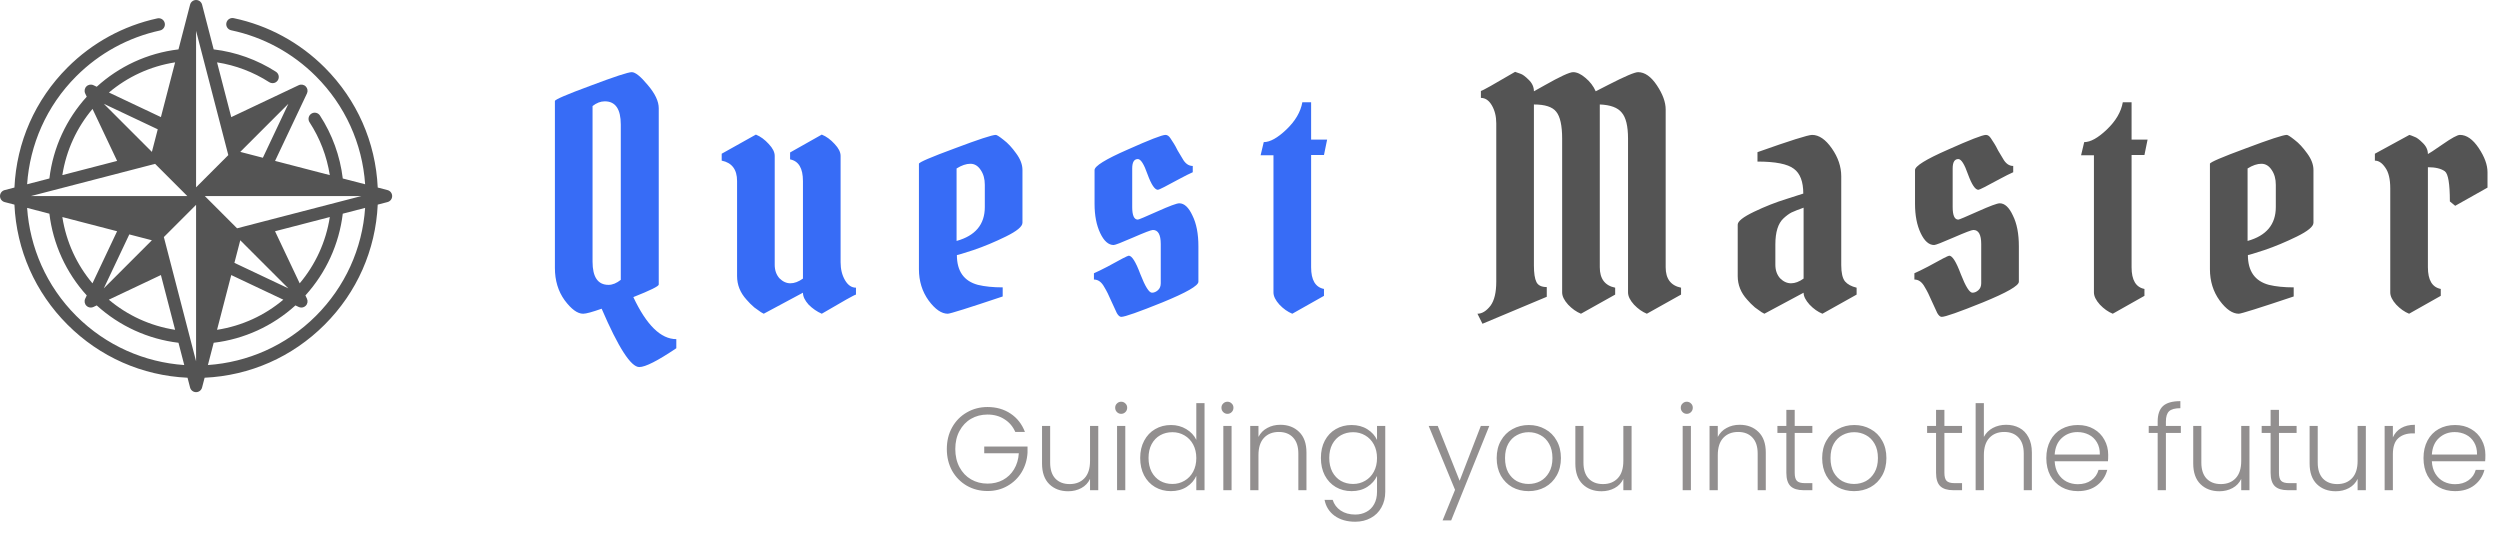<svg width="255" height="55" viewBox="0 0 255 55" fill="none" xmlns="http://www.w3.org/2000/svg">
<path d="M39.527 19.389L38.528 19.129C38.315 14.502 36.413 10.182 33.116 6.885C30.564 4.333 27.356 2.592 23.84 1.852C23.498 1.78 23.163 1.998 23.091 2.34C23.019 2.681 23.238 3.016 23.579 3.088C26.855 3.778 29.844 5.4 32.222 7.778C35.201 10.757 36.958 14.633 37.243 18.796L34.963 18.205C34.69 15.921 33.889 13.708 32.632 11.78C32.441 11.488 32.05 11.405 31.757 11.596C31.465 11.786 31.383 12.178 31.573 12.47C32.634 14.097 33.34 15.945 33.64 17.862L28.056 16.413L31.31 9.531C31.424 9.29 31.374 9.003 31.185 8.815C30.997 8.626 30.71 8.576 30.468 8.69L23.587 11.947L22.139 6.361C24.028 6.656 25.852 7.347 27.462 8.383C27.568 8.451 27.686 8.483 27.803 8.483C28.011 8.483 28.214 8.381 28.335 8.193C28.524 7.9 28.439 7.509 28.146 7.32C26.236 6.091 24.049 5.306 21.795 5.037L20.612 0.473C20.539 0.195 20.288 0 20 0C19.712 0 19.461 0.195 19.389 0.473L18.205 5.038C15.009 5.417 12.124 6.795 9.866 8.848L9.531 8.69C9.29 8.576 9.003 8.626 8.815 8.815C8.626 9.004 8.576 9.29 8.69 9.532L8.848 9.865C6.793 12.126 5.417 15.014 5.038 18.205L2.766 18.794C3.044 14.778 4.715 10.841 7.778 7.778C10.131 5.425 13.085 3.811 16.321 3.109C16.662 3.035 16.879 2.699 16.805 2.358C16.731 2.017 16.395 1.8 16.054 1.874C12.58 2.627 9.409 4.36 6.885 6.885C3.587 10.182 1.685 14.502 1.473 19.129L0.473 19.389C0.195 19.461 0 19.712 0 20C0 20.288 0.195 20.539 0.473 20.612L1.472 20.871C1.685 25.498 3.587 29.818 6.885 33.115C10.182 36.413 14.502 38.315 19.129 38.528L19.388 39.527C19.461 39.806 19.712 40 20 40C20.288 40 20.539 39.805 20.611 39.527L20.871 38.528C25.498 38.315 29.818 36.413 33.115 33.115C36.413 29.818 38.315 25.498 38.528 20.871L39.527 20.611C39.806 20.539 40 20.288 40 20C40 19.712 39.806 19.461 39.527 19.389ZM29.412 29.413L23.91 26.811L24.128 25.97L24.507 24.508L24.508 24.508L29.412 29.412L29.412 29.413ZM16.713 24.18L20 20.893V36.852L16.713 24.18ZM10.587 29.412L13.189 23.91L14.341 24.209L15.492 24.507L15.492 24.508L10.588 29.412L10.587 29.412ZM15.792 14.341L15.493 15.492L15.492 15.492L10.588 10.588L10.588 10.587L16.09 13.189L15.792 14.341ZM11.944 23.587L9.432 28.9C7.844 27.015 6.755 24.695 6.359 22.138L11.944 23.587ZM16.413 28.053L17.862 33.641C15.305 33.245 12.985 32.155 11.1 30.568L16.413 28.053ZM23.587 28.056L28.9 30.568C27.015 32.156 24.695 33.245 22.138 33.641L23.587 28.056ZM28.053 23.587L33.641 22.138C33.246 24.695 32.156 27.015 30.568 28.901L28.053 23.587ZM24.18 23.287L20.894 20H36.852L24.18 23.287ZM26.812 16.091L25.244 15.684L24.508 15.493L24.508 15.492L29.412 10.588L29.413 10.588L26.812 16.091ZM23.287 15.82L20 19.107V3.148L23.287 15.82ZM17.862 6.36L16.413 11.944L11.111 9.437C12.995 7.849 15.312 6.756 17.862 6.36ZM9.437 11.11L11.947 16.413L6.359 17.862C6.755 15.315 7.848 12.997 9.437 11.11ZM15.82 16.713L19.107 20H3.148L15.82 16.713ZM7.778 32.222C4.715 29.159 3.044 25.222 2.766 21.206L5.038 21.796C5.408 24.896 6.744 27.819 8.848 30.134L8.69 30.469C8.576 30.71 8.626 30.997 8.815 31.185C8.936 31.307 9.098 31.37 9.262 31.37C9.353 31.37 9.445 31.351 9.532 31.31L9.866 31.152C12.181 33.256 15.104 34.593 18.205 34.962L18.794 37.234C14.778 36.956 10.841 35.285 7.778 32.222ZM32.222 32.222C29.159 35.285 25.222 36.956 21.206 37.234L21.796 34.962C24.896 34.593 27.819 33.256 30.134 31.152L30.469 31.31C30.555 31.351 30.647 31.37 30.739 31.37C30.903 31.37 31.064 31.306 31.186 31.185C31.374 30.997 31.424 30.71 31.31 30.468L31.152 30.134C33.256 27.819 34.593 24.896 34.962 21.796L37.243 21.204C36.958 25.367 35.201 29.243 32.222 32.222Z" fill="#545454"/>
<path d="M56.6 27.328V10.304C56.6 10.155 57.816 9.632 60.248 8.736C62.68 7.819 64.077 7.36 64.44 7.36C64.803 7.36 65.347 7.797 66.072 8.672C66.819 9.547 67.192 10.336 67.192 11.04V29.024C67.192 29.195 66.328 29.621 64.6 30.304C65.944 33.163 67.405 34.592 68.984 34.592V35.52C67.085 36.8 65.827 37.44 65.208 37.44C64.355 37.44 63.075 35.456 61.368 31.488C60.408 31.829 59.779 32 59.48 32C58.904 32 58.275 31.541 57.592 30.624C56.931 29.707 56.6 28.608 56.6 27.328ZM62.072 29.056C62.477 29.056 62.893 28.885 63.32 28.544V12.704C63.32 11.125 62.776 10.336 61.688 10.336C61.261 10.336 60.845 10.496 60.44 10.816V26.688C60.44 28.267 60.984 29.056 62.072 29.056ZM79.021 27.008C79.021 27.563 79.181 28.021 79.501 28.384C79.843 28.725 80.216 28.896 80.621 28.896C81.027 28.896 81.453 28.736 81.901 28.416V18.464C81.901 17.163 81.464 16.427 80.589 16.256V15.552L83.821 13.728C84.291 13.92 84.728 14.24 85.133 14.688C85.539 15.115 85.741 15.52 85.741 15.904V26.752C85.741 27.456 85.891 28.064 86.189 28.576C86.488 29.088 86.861 29.344 87.309 29.344V30.048C87.16 30.069 85.997 30.72 83.821 32C83.331 31.787 82.883 31.477 82.477 31.072C82.093 30.645 81.901 30.24 81.901 29.856L77.901 32C77.837 31.957 77.741 31.904 77.613 31.84C77.485 31.755 77.261 31.595 76.941 31.36C76.643 31.104 76.376 30.837 76.141 30.56C75.501 29.856 75.181 29.056 75.181 28.16V18.464C75.181 17.291 74.659 16.597 73.613 16.384V15.68L77.101 13.728C77.571 13.92 78.008 14.24 78.413 14.688C78.819 15.115 79.021 15.52 79.021 15.904V27.008ZM101.571 13.76C101.678 13.76 101.945 13.931 102.371 14.272C102.798 14.592 103.225 15.051 103.651 15.648C104.078 16.224 104.291 16.789 104.291 17.344V22.72C104.291 23.104 103.726 23.573 102.595 24.128C101.465 24.683 100.366 25.141 99.299 25.504C98.254 25.845 97.689 26.016 97.603 26.016C97.603 27.659 98.318 28.672 99.747 29.056C100.451 29.227 101.294 29.312 102.275 29.312V30.24C98.777 31.413 96.91 32 96.675 32C96.035 32 95.385 31.552 94.723 30.656C94.062 29.739 93.731 28.672 93.731 27.456V16.704C93.731 16.555 94.947 16.032 97.379 15.136C99.811 14.219 101.209 13.76 101.571 13.76ZM100.451 18.848C100.451 18.251 100.313 17.749 100.035 17.344C99.758 16.917 99.406 16.704 98.979 16.704C98.553 16.704 98.083 16.864 97.571 17.184V24.576C99.491 24.043 100.451 22.891 100.451 21.12V18.848ZM113.597 24.992C113.064 24.992 112.605 24.587 112.221 23.776C111.837 22.965 111.645 21.973 111.645 20.8V17.344C111.645 16.939 112.765 16.245 115.005 15.264C117.245 14.261 118.536 13.76 118.877 13.76C119.069 13.76 119.24 13.877 119.389 14.112C119.538 14.325 119.656 14.507 119.741 14.656C119.826 14.784 119.954 15.019 120.125 15.36C120.317 15.68 120.477 15.947 120.605 16.16C120.882 16.672 121.234 16.928 121.661 16.928V17.568C121.32 17.717 120.872 17.941 120.317 18.24C118.952 18.987 118.216 19.36 118.109 19.36C117.789 19.36 117.437 18.837 117.053 17.792C116.69 16.747 116.36 16.224 116.061 16.224C115.677 16.224 115.485 16.544 115.485 17.184V21.12C115.485 21.973 115.677 22.4 116.061 22.4C116.146 22.4 116.808 22.123 118.045 21.568C119.282 21.013 120.029 20.736 120.285 20.736C120.797 20.736 121.245 21.152 121.629 21.984C122.034 22.795 122.237 23.84 122.237 25.12V28.736C122.237 29.141 121.01 29.845 118.557 30.848C116.125 31.829 114.728 32.32 114.365 32.32C114.216 32.32 114.066 32.192 113.917 31.936C113.789 31.659 113.597 31.243 113.341 30.688C113.106 30.133 112.872 29.664 112.637 29.28C112.36 28.768 112.008 28.512 111.581 28.512V27.872C111.922 27.723 112.381 27.499 112.957 27.2C114.301 26.453 115.026 26.08 115.133 26.08C115.453 26.08 115.848 26.709 116.317 27.968C116.808 29.227 117.202 29.856 117.501 29.856C117.714 29.856 117.917 29.771 118.109 29.6C118.301 29.429 118.397 29.195 118.397 28.896V24.896C118.397 23.936 118.13 23.456 117.597 23.456C117.426 23.456 116.754 23.712 115.581 24.224C114.408 24.736 113.746 24.992 113.597 24.992ZM133.734 10.432V14.24H135.366L135.046 15.808H133.734V27.264C133.734 28.565 134.171 29.301 135.046 29.472V30.176L131.814 32C131.344 31.808 130.907 31.499 130.502 31.072C130.096 30.624 129.894 30.208 129.894 29.824V15.84H128.582L128.902 14.496C129.542 14.496 130.31 14.069 131.206 13.216C132.123 12.341 132.667 11.413 132.838 10.432H133.734Z" fill="#376CF6"/>
<path d="M152.619 28.736V12.576C152.619 11.872 152.469 11.264 152.171 10.752C151.872 10.24 151.499 9.984 151.051 9.984V9.28C151.2 9.259 152.363 8.608 154.539 7.328C154.688 7.371 154.869 7.435 155.083 7.52C155.296 7.584 155.573 7.787 155.915 8.128C156.277 8.469 156.459 8.864 156.459 9.312C156.587 9.248 156.949 9.045 157.547 8.704C159.125 7.808 160.096 7.36 160.459 7.36C160.843 7.36 161.259 7.552 161.707 7.936C162.176 8.32 162.528 8.779 162.763 9.312C162.805 9.291 163.243 9.067 164.075 8.64C165.739 7.787 166.741 7.36 167.083 7.36C167.765 7.36 168.405 7.808 169.003 8.704C169.6 9.6 169.899 10.421 169.899 11.168V27.264C169.899 28.437 170.421 29.131 171.467 29.344V30.048L167.979 32C167.509 31.808 167.072 31.499 166.667 31.072C166.261 30.624 166.059 30.208 166.059 29.824V14.144C166.059 12.864 165.845 11.979 165.419 11.488C165.013 10.976 164.267 10.699 163.179 10.656V27.264C163.179 28.437 163.701 29.131 164.747 29.344V30.048L161.259 32C160.789 31.808 160.352 31.499 159.947 31.072C159.541 30.624 159.339 30.208 159.339 29.824V14.144C159.339 12.8 159.136 11.883 158.731 11.392C158.347 10.901 157.589 10.656 156.459 10.656V27.072C156.459 27.861 156.544 28.427 156.715 28.768C156.885 29.109 157.237 29.28 157.771 29.28V30.272L151.211 33.024L150.699 32C151.168 32 151.616 31.723 152.043 31.168C152.427 30.635 152.619 29.824 152.619 28.736ZM187.807 17.984V27.04C187.807 27.829 187.935 28.384 188.191 28.704C188.447 29.003 188.842 29.216 189.375 29.344V30.048L185.887 32C185.418 31.808 184.981 31.499 184.575 31.072C184.17 30.624 183.967 30.219 183.967 29.856L179.967 32C179.903 31.957 179.807 31.904 179.679 31.84C179.551 31.755 179.327 31.595 179.007 31.36C178.709 31.104 178.442 30.837 178.207 30.56C177.567 29.856 177.247 29.056 177.247 28.16V22.912C177.247 22.571 177.802 22.133 178.911 21.6C180.021 21.067 181.13 20.629 182.239 20.288L183.935 19.744C183.935 18.528 183.615 17.685 182.975 17.216C182.335 16.725 181.098 16.48 179.263 16.48V15.52C182.57 14.347 184.426 13.76 184.831 13.76C185.535 13.76 186.207 14.219 186.847 15.136C187.487 16.053 187.807 17.003 187.807 17.984ZM181.087 27.008C181.087 27.563 181.247 28.021 181.567 28.384C181.909 28.725 182.282 28.896 182.687 28.896C183.093 28.896 183.519 28.736 183.967 28.416V21.184C183.434 21.376 183.029 21.536 182.751 21.664C182.495 21.792 182.218 21.995 181.919 22.272C181.365 22.784 181.087 23.669 181.087 24.928V27.008ZM197.284 24.992C196.751 24.992 196.292 24.587 195.908 23.776C195.524 22.965 195.332 21.973 195.332 20.8V17.344C195.332 16.939 196.452 16.245 198.692 15.264C200.932 14.261 202.223 13.76 202.564 13.76C202.756 13.76 202.927 13.877 203.076 14.112C203.226 14.325 203.343 14.507 203.428 14.656C203.514 14.784 203.642 15.019 203.812 15.36C204.004 15.68 204.164 15.947 204.292 16.16C204.57 16.672 204.922 16.928 205.348 16.928V17.568C205.007 17.717 204.559 17.941 204.004 18.24C202.639 18.987 201.903 19.36 201.796 19.36C201.476 19.36 201.124 18.837 200.74 17.792C200.378 16.747 200.047 16.224 199.748 16.224C199.364 16.224 199.172 16.544 199.172 17.184V21.12C199.172 21.973 199.364 22.4 199.748 22.4C199.834 22.4 200.495 22.123 201.732 21.568C202.97 21.013 203.716 20.736 203.972 20.736C204.484 20.736 204.932 21.152 205.316 21.984C205.722 22.795 205.924 23.84 205.924 25.12V28.736C205.924 29.141 204.698 29.845 202.244 30.848C199.812 31.829 198.415 32.32 198.052 32.32C197.903 32.32 197.754 32.192 197.604 31.936C197.476 31.659 197.284 31.243 197.028 30.688C196.794 30.133 196.559 29.664 196.324 29.28C196.047 28.768 195.695 28.512 195.268 28.512V27.872C195.61 27.723 196.068 27.499 196.644 27.2C197.988 26.453 198.714 26.08 198.82 26.08C199.14 26.08 199.535 26.709 200.004 27.968C200.495 29.227 200.89 29.856 201.188 29.856C201.402 29.856 201.604 29.771 201.796 29.6C201.988 29.429 202.084 29.195 202.084 28.896V24.896C202.084 23.936 201.818 23.456 201.284 23.456C201.114 23.456 200.442 23.712 199.268 24.224C198.095 24.736 197.434 24.992 197.284 24.992ZM217.421 10.432V14.24H219.053L218.733 15.808H217.421V27.264C217.421 28.565 217.859 29.301 218.733 29.472V30.176L215.501 32C215.032 31.808 214.595 31.499 214.189 31.072C213.784 30.624 213.581 30.208 213.581 29.824V15.84H212.269L212.589 14.496C213.229 14.496 213.997 14.069 214.893 13.216C215.811 12.341 216.355 11.413 216.525 10.432H217.421ZM233.253 13.76C233.359 13.76 233.626 13.931 234.053 14.272C234.479 14.592 234.906 15.051 235.333 15.648C235.759 16.224 235.973 16.789 235.973 17.344V22.72C235.973 23.104 235.407 23.573 234.277 24.128C233.146 24.683 232.047 25.141 230.981 25.504C229.935 25.845 229.37 26.016 229.285 26.016C229.285 27.659 229.999 28.672 231.429 29.056C232.133 29.227 232.975 29.312 233.957 29.312V30.24C230.458 31.413 228.591 32 228.357 32C227.717 32 227.066 31.552 226.405 30.656C225.743 29.739 225.413 28.672 225.413 27.456V16.704C225.413 16.555 226.629 16.032 229.061 15.136C231.493 14.219 232.89 13.76 233.253 13.76ZM232.133 18.848C232.133 18.251 231.994 17.749 231.717 17.344C231.439 16.917 231.087 16.704 230.661 16.704C230.234 16.704 229.765 16.864 229.253 17.184V24.576C231.173 24.043 232.133 22.891 232.133 21.12V18.848ZM242.238 15.68L245.758 13.76C245.908 13.803 246.078 13.867 246.27 13.952C246.484 14.016 246.761 14.219 247.102 14.56C247.465 14.901 247.646 15.285 247.646 15.712C247.753 15.669 248.254 15.339 249.15 14.72C250.068 14.08 250.654 13.76 250.91 13.76C251.593 13.76 252.233 14.208 252.83 15.104C253.428 16 253.726 16.821 253.726 17.568V19.136L250.43 20.992L249.886 20.544C249.886 18.752 249.716 17.728 249.374 17.472C248.99 17.195 248.414 17.056 247.646 17.056V27.264C247.646 28.565 248.084 29.301 248.958 29.472V30.176L245.726 32C245.257 31.808 244.82 31.499 244.414 31.072C244.009 30.624 243.806 30.208 243.806 29.824V19.2C243.806 18.261 243.636 17.557 243.294 17.088C242.974 16.619 242.622 16.384 242.238 16.384V15.68Z" fill="#545454"/>
<path d="M103.56 44.06C103.32 43.508 102.952 43.076 102.456 42.764C101.968 42.444 101.392 42.284 100.728 42.284C100.104 42.284 99.544 42.428 99.048 42.716C98.552 43.004 98.16 43.416 97.872 43.952C97.584 44.48 97.44 45.096 97.44 45.8C97.44 46.504 97.584 47.124 97.872 47.66C98.16 48.196 98.552 48.608 99.048 48.896C99.544 49.184 100.104 49.328 100.728 49.328C101.312 49.328 101.836 49.204 102.3 48.956C102.772 48.7 103.148 48.34 103.428 47.876C103.716 47.404 103.88 46.856 103.92 46.232H100.392V45.548H104.808V46.16C104.768 46.896 104.568 47.564 104.208 48.164C103.848 48.756 103.364 49.224 102.756 49.568C102.156 49.912 101.48 50.084 100.728 50.084C99.952 50.084 99.248 49.904 98.616 49.544C97.984 49.176 97.484 48.668 97.116 48.02C96.756 47.364 96.576 46.624 96.576 45.8C96.576 44.976 96.756 44.24 97.116 43.592C97.484 42.936 97.984 42.428 98.616 42.068C99.248 41.7 99.952 41.516 100.728 41.516C101.624 41.516 102.408 41.74 103.08 42.188C103.752 42.636 104.24 43.26 104.544 44.06H103.56ZM112.023 43.448V50H111.183V48.848C110.991 49.256 110.695 49.568 110.295 49.784C109.895 50 109.447 50.108 108.951 50.108C108.167 50.108 107.527 49.868 107.031 49.388C106.535 48.9 106.287 48.196 106.287 47.276V43.448H107.115V47.18C107.115 47.892 107.291 48.436 107.643 48.812C108.003 49.188 108.491 49.376 109.107 49.376C109.739 49.376 110.243 49.176 110.619 48.776C110.995 48.376 111.183 47.788 111.183 47.012V43.448H112.023ZM114.36 42.212C114.192 42.212 114.048 42.152 113.928 42.032C113.808 41.912 113.748 41.764 113.748 41.588C113.748 41.412 113.808 41.268 113.928 41.156C114.048 41.036 114.192 40.976 114.36 40.976C114.528 40.976 114.672 41.036 114.792 41.156C114.912 41.268 114.972 41.412 114.972 41.588C114.972 41.764 114.912 41.912 114.792 42.032C114.672 42.152 114.528 42.212 114.36 42.212ZM114.78 43.448V50H113.94V43.448H114.78ZM116.299 46.712C116.299 46.04 116.435 45.452 116.707 44.948C116.979 44.436 117.351 44.044 117.823 43.772C118.303 43.492 118.843 43.352 119.443 43.352C120.019 43.352 120.539 43.492 121.003 43.772C121.467 44.052 121.807 44.416 122.023 44.864V41.12H122.863V50H122.023V48.536C121.823 48.992 121.495 49.368 121.039 49.664C120.583 49.952 120.047 50.096 119.431 50.096C118.831 50.096 118.291 49.956 117.811 49.676C117.339 49.396 116.967 49 116.695 48.488C116.431 47.976 116.299 47.384 116.299 46.712ZM122.023 46.724C122.023 46.196 121.915 45.732 121.699 45.332C121.483 44.932 121.187 44.624 120.811 44.408C120.443 44.192 120.035 44.084 119.587 44.084C119.123 44.084 118.707 44.188 118.339 44.396C117.971 44.604 117.679 44.908 117.463 45.308C117.255 45.7 117.151 46.168 117.151 46.712C117.151 47.248 117.255 47.72 117.463 48.128C117.679 48.528 117.971 48.836 118.339 49.052C118.707 49.26 119.123 49.364 119.587 49.364C120.035 49.364 120.443 49.256 120.811 49.04C121.187 48.824 121.483 48.516 121.699 48.116C121.915 47.716 122.023 47.252 122.023 46.724ZM125.2 42.212C125.032 42.212 124.888 42.152 124.768 42.032C124.648 41.912 124.588 41.764 124.588 41.588C124.588 41.412 124.648 41.268 124.768 41.156C124.888 41.036 125.032 40.976 125.2 40.976C125.368 40.976 125.512 41.036 125.632 41.156C125.752 41.268 125.812 41.412 125.812 41.588C125.812 41.764 125.752 41.912 125.632 42.032C125.512 42.152 125.368 42.212 125.2 42.212ZM125.62 43.448V50H124.78V43.448H125.62ZM130.595 43.328C131.379 43.328 132.019 43.572 132.515 44.06C133.011 44.54 133.259 45.24 133.259 46.16V50H132.431V46.256C132.431 45.544 132.251 45 131.891 44.624C131.539 44.248 131.055 44.06 130.439 44.06C129.807 44.06 129.303 44.26 128.927 44.66C128.551 45.06 128.363 45.648 128.363 46.424V50H127.523V43.448H128.363V44.564C128.571 44.164 128.871 43.86 129.263 43.652C129.655 43.436 130.099 43.328 130.595 43.328ZM137.864 43.352C138.48 43.352 139.016 43.496 139.472 43.784C139.928 44.072 140.256 44.436 140.456 44.876V43.448H141.296V50.168C141.296 50.768 141.164 51.3 140.9 51.764C140.644 52.228 140.284 52.584 139.82 52.832C139.356 53.088 138.828 53.216 138.236 53.216C137.396 53.216 136.696 53.016 136.136 52.616C135.584 52.216 135.24 51.672 135.104 50.984H135.932C136.076 51.44 136.348 51.804 136.748 52.076C137.156 52.348 137.652 52.484 138.236 52.484C138.66 52.484 139.04 52.392 139.376 52.208C139.712 52.032 139.976 51.768 140.168 51.416C140.36 51.064 140.456 50.648 140.456 50.168V48.548C140.248 48.996 139.916 49.368 139.46 49.664C139.012 49.952 138.48 50.096 137.864 50.096C137.264 50.096 136.724 49.956 136.244 49.676C135.772 49.396 135.4 49 135.128 48.488C134.864 47.976 134.732 47.384 134.732 46.712C134.732 46.04 134.864 45.452 135.128 44.948C135.4 44.436 135.772 44.044 136.244 43.772C136.724 43.492 137.264 43.352 137.864 43.352ZM140.456 46.724C140.456 46.196 140.348 45.732 140.132 45.332C139.916 44.932 139.62 44.624 139.244 44.408C138.876 44.192 138.468 44.084 138.02 44.084C137.556 44.084 137.14 44.188 136.772 44.396C136.404 44.604 136.112 44.908 135.896 45.308C135.688 45.7 135.584 46.168 135.584 46.712C135.584 47.248 135.688 47.72 135.896 48.128C136.112 48.528 136.404 48.836 136.772 49.052C137.14 49.26 137.556 49.364 138.02 49.364C138.468 49.364 138.876 49.256 139.244 49.04C139.62 48.824 139.916 48.516 140.132 48.116C140.348 47.716 140.456 47.252 140.456 46.724ZM151.907 43.448L148.019 53.084H147.143L148.415 49.964L145.727 43.448H146.651L148.883 49.04L151.043 43.448H151.907ZM155.914 50.096C155.298 50.096 154.742 49.96 154.246 49.688C153.758 49.408 153.37 49.016 153.082 48.512C152.802 48 152.662 47.404 152.662 46.724C152.662 46.044 152.806 45.452 153.094 44.948C153.382 44.436 153.774 44.044 154.27 43.772C154.766 43.492 155.322 43.352 155.938 43.352C156.554 43.352 157.11 43.492 157.606 43.772C158.11 44.044 158.502 44.436 158.782 44.948C159.07 45.452 159.214 46.044 159.214 46.724C159.214 47.396 159.07 47.988 158.782 48.5C158.494 49.012 158.098 49.408 157.594 49.688C157.09 49.96 156.53 50.096 155.914 50.096ZM155.914 49.364C156.346 49.364 156.746 49.268 157.114 49.076C157.482 48.876 157.778 48.58 158.002 48.188C158.234 47.788 158.35 47.3 158.35 46.724C158.35 46.148 158.238 45.664 158.014 45.272C157.79 44.872 157.494 44.576 157.126 44.384C156.758 44.184 156.358 44.084 155.926 44.084C155.494 44.084 155.094 44.184 154.726 44.384C154.358 44.576 154.062 44.872 153.838 45.272C153.622 45.664 153.514 46.148 153.514 46.724C153.514 47.3 153.622 47.788 153.838 48.188C154.062 48.58 154.354 48.876 154.714 49.076C155.082 49.268 155.482 49.364 155.914 49.364ZM166.421 43.448V50H165.581V48.848C165.389 49.256 165.093 49.568 164.693 49.784C164.293 50 163.845 50.108 163.349 50.108C162.565 50.108 161.925 49.868 161.429 49.388C160.933 48.9 160.685 48.196 160.685 47.276V43.448H161.513V47.18C161.513 47.892 161.689 48.436 162.041 48.812C162.401 49.188 162.889 49.376 163.505 49.376C164.137 49.376 164.641 49.176 165.017 48.776C165.393 48.376 165.581 47.788 165.581 47.012V43.448H166.421ZM172.052 42.212C171.884 42.212 171.74 42.152 171.62 42.032C171.5 41.912 171.44 41.764 171.44 41.588C171.44 41.412 171.5 41.268 171.62 41.156C171.74 41.036 171.884 40.976 172.052 40.976C172.22 40.976 172.364 41.036 172.484 41.156C172.604 41.268 172.664 41.412 172.664 41.588C172.664 41.764 172.604 41.912 172.484 42.032C172.364 42.152 172.22 42.212 172.052 42.212ZM172.472 43.448V50H171.632V43.448H172.472ZM177.446 43.328C178.23 43.328 178.87 43.572 179.366 44.06C179.862 44.54 180.11 45.24 180.11 46.16V50H179.282V46.256C179.282 45.544 179.102 45 178.742 44.624C178.39 44.248 177.906 44.06 177.29 44.06C176.658 44.06 176.154 44.26 175.778 44.66C175.402 45.06 175.214 45.648 175.214 46.424V50H174.374V43.448H175.214V44.564C175.422 44.164 175.722 43.86 176.114 43.652C176.506 43.436 176.95 43.328 177.446 43.328ZM183.06 44.156V48.224C183.06 48.624 183.136 48.9 183.288 49.052C183.44 49.204 183.708 49.28 184.092 49.28H184.86V50H183.96C183.368 50 182.928 49.864 182.64 49.592C182.352 49.312 182.208 48.856 182.208 48.224V44.156H181.296V43.448H182.208V41.804H183.06V43.448H184.86V44.156H183.06ZM189.113 50.096C188.497 50.096 187.941 49.96 187.445 49.688C186.957 49.408 186.569 49.016 186.281 48.512C186.001 48 185.861 47.404 185.861 46.724C185.861 46.044 186.005 45.452 186.293 44.948C186.581 44.436 186.973 44.044 187.469 43.772C187.965 43.492 188.521 43.352 189.137 43.352C189.753 43.352 190.309 43.492 190.805 43.772C191.309 44.044 191.701 44.436 191.981 44.948C192.269 45.452 192.413 46.044 192.413 46.724C192.413 47.396 192.269 47.988 191.981 48.5C191.693 49.012 191.297 49.408 190.793 49.688C190.289 49.96 189.729 50.096 189.113 50.096ZM189.113 49.364C189.545 49.364 189.945 49.268 190.313 49.076C190.681 48.876 190.977 48.58 191.201 48.188C191.433 47.788 191.549 47.3 191.549 46.724C191.549 46.148 191.437 45.664 191.213 45.272C190.989 44.872 190.693 44.576 190.325 44.384C189.957 44.184 189.557 44.084 189.125 44.084C188.693 44.084 188.293 44.184 187.925 44.384C187.557 44.576 187.261 44.872 187.037 45.272C186.821 45.664 186.713 46.148 186.713 46.724C186.713 47.3 186.821 47.788 187.037 48.188C187.261 48.58 187.553 48.876 187.913 49.076C188.281 49.268 188.681 49.364 189.113 49.364ZM198.329 44.156V48.224C198.329 48.624 198.405 48.9 198.557 49.052C198.709 49.204 198.977 49.28 199.361 49.28H200.129V50H199.229C198.637 50 198.197 49.864 197.909 49.592C197.621 49.312 197.477 48.856 197.477 48.224V44.156H196.565V43.448H197.477V41.804H198.329V43.448H200.129V44.156H198.329ZM204.635 43.328C205.131 43.328 205.575 43.432 205.967 43.64C206.367 43.848 206.679 44.168 206.903 44.6C207.135 45.024 207.251 45.544 207.251 46.16V50H206.423V46.256C206.423 45.544 206.243 45 205.883 44.624C205.531 44.248 205.047 44.06 204.431 44.06C203.799 44.06 203.295 44.26 202.919 44.66C202.543 45.06 202.355 45.648 202.355 46.424V50H201.515V41.12H202.355V44.564C202.563 44.172 202.867 43.868 203.267 43.652C203.675 43.436 204.131 43.328 204.635 43.328ZM215.036 46.388C215.036 46.676 215.028 46.896 215.012 47.048H209.576C209.6 47.544 209.72 47.968 209.936 48.32C210.152 48.672 210.436 48.94 210.788 49.124C211.14 49.3 211.524 49.388 211.94 49.388C212.484 49.388 212.94 49.256 213.308 48.992C213.684 48.728 213.932 48.372 214.052 47.924H214.94C214.78 48.564 214.436 49.088 213.908 49.496C213.388 49.896 212.732 50.096 211.94 50.096C211.324 50.096 210.772 49.96 210.284 49.688C209.796 49.408 209.412 49.016 209.132 48.512C208.86 48 208.724 47.404 208.724 46.724C208.724 46.044 208.86 45.448 209.132 44.936C209.404 44.424 209.784 44.032 210.272 43.76C210.76 43.488 211.316 43.352 211.94 43.352C212.564 43.352 213.108 43.488 213.572 43.76C214.044 44.032 214.404 44.4 214.652 44.864C214.908 45.32 215.036 45.828 215.036 46.388ZM214.184 46.364C214.192 45.876 214.092 45.46 213.884 45.116C213.684 44.772 213.408 44.512 213.056 44.336C212.704 44.16 212.32 44.072 211.904 44.072C211.28 44.072 210.748 44.272 210.308 44.672C209.868 45.072 209.624 45.636 209.576 46.364H214.184ZM222.446 44.156H220.922V50H220.082V44.156H219.17V43.448H220.082V42.992C220.082 42.28 220.262 41.756 220.622 41.42C220.99 41.084 221.582 40.916 222.398 40.916V41.636C221.854 41.636 221.47 41.74 221.246 41.948C221.03 42.156 220.922 42.504 220.922 42.992V43.448H222.446V44.156ZM229.445 43.448V50H228.605V48.848C228.413 49.256 228.117 49.568 227.717 49.784C227.317 50 226.869 50.108 226.373 50.108C225.589 50.108 224.949 49.868 224.453 49.388C223.957 48.9 223.709 48.196 223.709 47.276V43.448H224.537V47.18C224.537 47.892 224.713 48.436 225.065 48.812C225.425 49.188 225.913 49.376 226.529 49.376C227.161 49.376 227.665 49.176 228.041 48.776C228.417 48.376 228.605 47.788 228.605 47.012V43.448H229.445ZM232.454 44.156V48.224C232.454 48.624 232.53 48.9 232.682 49.052C232.834 49.204 233.102 49.28 233.486 49.28H234.254V50H233.354C232.762 50 232.322 49.864 232.034 49.592C231.746 49.312 231.602 48.856 231.602 48.224V44.156H230.69V43.448H231.602V41.804H232.454V43.448H234.254V44.156H232.454ZM241.316 43.448V50H240.476V48.848C240.284 49.256 239.988 49.568 239.588 49.784C239.188 50 238.74 50.108 238.244 50.108C237.46 50.108 236.82 49.868 236.324 49.388C235.828 48.9 235.58 48.196 235.58 47.276V43.448H236.408V47.18C236.408 47.892 236.584 48.436 236.936 48.812C237.296 49.188 237.784 49.376 238.4 49.376C239.032 49.376 239.536 49.176 239.912 48.776C240.288 48.376 240.476 47.788 240.476 47.012V43.448H241.316ZM244.073 44.612C244.257 44.204 244.537 43.888 244.913 43.664C245.297 43.44 245.765 43.328 246.317 43.328V44.204H246.089C245.481 44.204 244.993 44.368 244.625 44.696C244.257 45.024 244.073 45.572 244.073 46.34V50H243.233V43.448H244.073V44.612ZM253.509 46.388C253.509 46.676 253.501 46.896 253.485 47.048H248.049C248.073 47.544 248.193 47.968 248.409 48.32C248.625 48.672 248.909 48.94 249.261 49.124C249.613 49.3 249.997 49.388 250.413 49.388C250.957 49.388 251.413 49.256 251.781 48.992C252.157 48.728 252.405 48.372 252.525 47.924H253.413C253.253 48.564 252.909 49.088 252.381 49.496C251.861 49.896 251.205 50.096 250.413 50.096C249.797 50.096 249.245 49.96 248.757 49.688C248.269 49.408 247.885 49.016 247.605 48.512C247.333 48 247.197 47.404 247.197 46.724C247.197 46.044 247.333 45.448 247.605 44.936C247.877 44.424 248.257 44.032 248.745 43.76C249.233 43.488 249.789 43.352 250.413 43.352C251.037 43.352 251.581 43.488 252.045 43.76C252.517 44.032 252.877 44.4 253.125 44.864C253.381 45.32 253.509 45.828 253.509 46.388ZM252.657 46.364C252.665 45.876 252.565 45.46 252.357 45.116C252.157 44.772 251.881 44.512 251.529 44.336C251.177 44.16 250.793 44.072 250.377 44.072C249.753 44.072 249.221 44.272 248.781 44.672C248.341 45.072 248.097 45.636 248.049 46.364H252.657Z" fill="#928F8F"/>
</svg>
